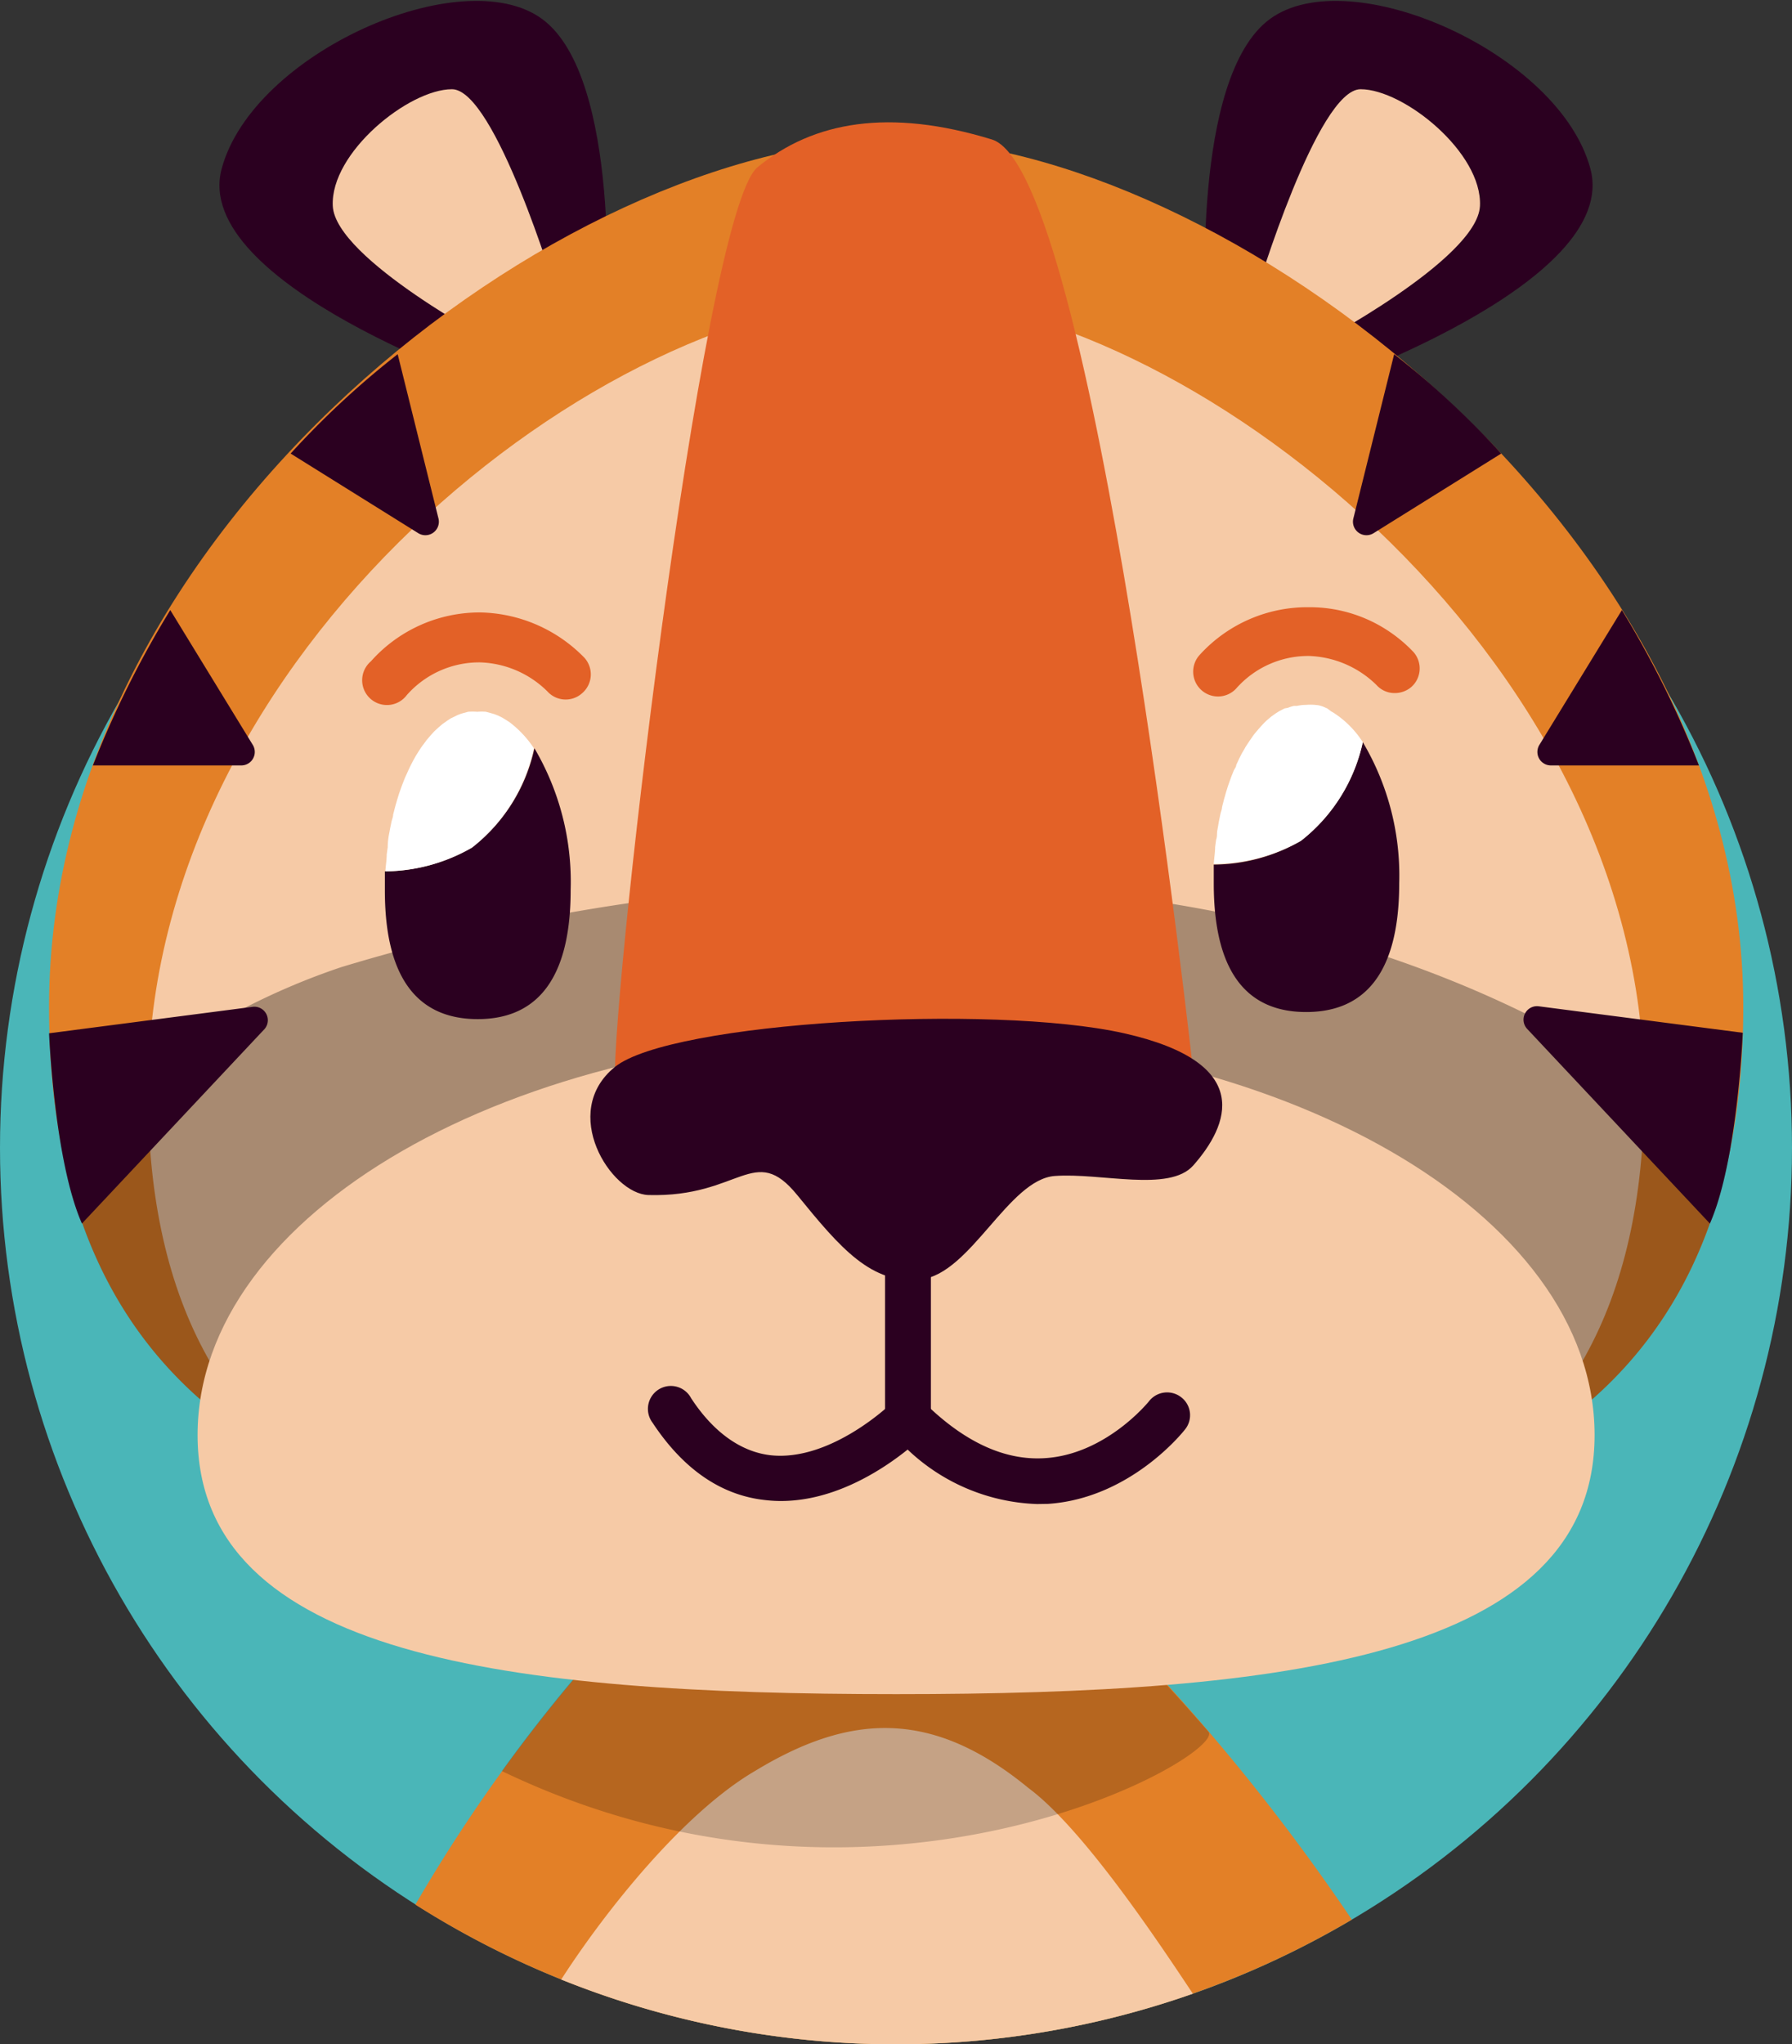 <svg xmlns="http://www.w3.org/2000/svg" viewBox="0 0 106.3 121.19"><rect x="0" y="0" width="106.3" height="121.19" fill="#333333" stroke="none"/><defs><style>.cls-1{isolation:isolate;}.cls-2{fill:#4ab6b8;}.cls-3{fill:#e38027;}.cls-4{fill:#f6caa6;}.cls-5{opacity:0.2;}.cls-5,.cls-7{mix-blend-mode:overlay;}.cls-6{fill:#2b0020;}.cls-7{opacity:0.32;}.cls-8{fill:#e36127;}.cls-9{fill:#fff;}</style></defs><title>Asset 7</title><g class="cls-1"><g id="Layer_2" data-name="Layer 2"><g id="OBJECTS"><circle class="cls-2" cx="53.15" cy="68.05" r="53.15"/><path class="cls-3" d="M63.94,94.4C58.3,88.63,45.3,87.86,40.1,93a94.71,94.71,0,0,0-15.46,19.92,53.19,53.19,0,0,0,55.55.89A122.88,122.88,0,0,0,63.94,94.4Z"/><path class="cls-4" d="M61,106c-5.71-4.69-10.58-4.43-16.22-1-4.23,2.47-8.87,8.29-11.49,12.36a53.21,53.21,0,0,0,37.47.84C68.63,115,64.24,108.4,61,106Z"/><path class="cls-5" d="M71.68,102.66c-2.45-2.82-5.05-5.56-7.74-8.26C58.3,88.63,45.3,87.86,40.1,93a91.18,91.18,0,0,0-10.33,12C52.27,115.82,72.85,104,71.68,102.66Z"/><path class="cls-6" d="M78,23.05S96.18,16.86,94.34,10s-14.26-12.34-19-8.88-3.8,17.68-3.8,17.68Z"/><path class="cls-4" d="M78,20.44s9.64-5.07,9.79-8.23-4.52-6.92-7.08-6.92-6.17,12-6.17,12Z"/><path class="cls-6" d="M29.5,23.05S11.3,16.86,13.15,10s14.26-12.34,19-8.88,3.8,17.68,3.8,17.68Z"/><path class="cls-4" d="M29.52,20.44s-9.63-5.07-9.78-8.23,4.51-6.92,7.07-6.92,6.17,12,6.17,12Z"/><path class="cls-3" d="M103.41,59.69c0,28.41-22.5,33-50.25,33S2.91,88.1,2.91,59.69,33.47,8.27,53.16,8.27C72.26,8.27,103.41,31.29,103.41,59.69Z"/><path class="cls-4" d="M97.53,64.69c0,26-19.86,30.27-44.37,30.27S8.78,90.71,8.78,64.69s27-47.12,44.38-47.12C70,17.57,97.53,38.67,97.53,64.69Z"/><path class="cls-7" d="M20.24,57.34A41.12,41.12,0,0,0,3.63,67.88C7.69,89,28.32,92.73,53.16,92.73S98.55,89,102.66,68C81,49.64,46.65,49.32,20.24,57.34Z"/><path class="cls-4" d="M94.59,85.08c0,13.15-18.55,15.36-41.43,15.36S11.72,98.23,11.72,85.08,30.27,61.26,53.16,61.26,94.59,71.92,94.59,85.08Z"/><path class="cls-8" d="M70.78,63.52S64.91,10.13,58.84,8.27,48.26,7.18,44.93,9.92s-9,51.83-8.42,54.67S66.07,71.06,70.78,63.52Z"/><path class="cls-6" d="M70.78,69.1c2.07-2.34,3.73-6.08-4.1-7.84s-26.91-.68-30.21,2-.24,7.53,2,7.59c5.44.15,6.27-3.13,8.82,0s4.41,5.34,7.35,5,5.19-5.93,7.93-6.13S69.36,70.7,70.78,69.1Z"/><path class="cls-6" d="M101.43,72.54,90.59,61a.8.8,0,0,1,.69-1.34l12.1,1.57S103.07,68.83,101.43,72.54Z"/><path class="cls-6" d="M100.78,45.38H92a.8.8,0,0,1-.69-1.21l4.9-8A58.6,58.6,0,0,1,100.78,45.38Z"/><path class="cls-6" d="M89.05,26.89l-7.57,4.72a.8.8,0,0,1-1.2-.87L82.7,21A51.39,51.39,0,0,1,89.05,26.89Z"/><path class="cls-6" d="M4.86,72.54,15.7,61A.8.8,0,0,0,15,59.69L2.91,61.26S3.22,68.83,4.86,72.54Z"/><path class="cls-6" d="M5.51,45.38h8.78A.8.8,0,0,0,15,44.17l-4.9-8A58.6,58.6,0,0,0,5.51,45.38Z"/><path class="cls-6" d="M17.24,26.89l7.57,4.72a.8.8,0,0,0,1.2-.87L23.59,21A51.39,51.39,0,0,0,17.24,26.89Z"/><path class="cls-6" d="M33.85,52.77a15.59,15.59,0,0,0-2.15-8.41A10.15,10.15,0,0,1,28,50.25a10.49,10.49,0,0,1-5.17,1.41v0c0,.37,0,.75,0,1.13,0,5.86,2.47,7.63,5.51,7.63S33.85,58.63,33.85,52.77Z"/><path class="cls-9" d="M28,50.25a10.15,10.15,0,0,0,3.67-5.89h0a6.31,6.31,0,0,0-1.44-1.54l-.17-.11-.26-.16-.24-.12-.23-.09-.31-.09-.19-.05a3,3,0,0,0-.52,0,3.41,3.41,0,0,0-.55,0l-.17.05a2.47,2.47,0,0,0-.36.11,1.76,1.76,0,0,0-.2.09l-.31.15-.21.14-.28.2-.21.18-.26.24-.21.23-.24.28-.19.26a3.46,3.46,0,0,0-.22.31l-.19.3c-.07.11-.13.23-.2.35l-.17.33c-.06.13-.12.25-.18.39s-.11.23-.16.36-.11.27-.16.41l-.14.39c-.05.14-.09.29-.14.44l-.12.42-.12.47c0,.14-.07.28-.1.43s-.07.33-.1.5-.06.3-.08.45S23,50,23,50.22l-.06.44c0,.32-.06.65-.08,1v0A10.49,10.49,0,0,0,28,50.25Z"/><path class="cls-8" d="M22,39.21a1.47,1.47,0,1,0,2.13,2,5.73,5.73,0,0,1,4.34-1.94,5.93,5.93,0,0,1,4,1.72,1.46,1.46,0,0,0,2.06.11A1.47,1.47,0,0,0,34.67,39a8.85,8.85,0,0,0-6.16-2.69A8.63,8.63,0,0,0,22,39.21Z"/><path class="cls-6" d="M77.17,49.85A10.46,10.46,0,0,1,72,51.26h0c0,.36,0,.74,0,1.12C72,58.23,74.44,60,77.48,60S83,58.23,83,52.37A15.5,15.5,0,0,0,80.84,44,10.15,10.15,0,0,1,77.17,49.85Z"/><path class="cls-9" d="M77.17,49.85A10.15,10.15,0,0,0,80.84,44h0a5.8,5.8,0,0,0-1.44-1.54l-.17-.12a2.26,2.26,0,0,0-.26-.16L78.73,42l-.23-.1a1.81,1.81,0,0,0-.31-.09L78,41.79a3,3,0,0,0-.52,0,2.48,2.48,0,0,0-.54.06l-.18,0a2,2,0,0,0-.35.11L76.2,42l-.31.16-.21.13-.28.2-.21.18a3.07,3.07,0,0,0-.26.25,11.41,11.41,0,0,0-.44.5,2.56,2.56,0,0,0-.2.26l-.22.32-.19.29c-.06.12-.13.23-.2.35s-.11.22-.17.33l-.18.39c0,.12-.11.23-.16.36s-.11.27-.16.41l-.14.39c-.05.14-.09.29-.14.44l-.12.42-.12.47c0,.14-.07.28-.1.43s-.07.33-.1.5-.05.3-.08.45,0,.37-.07.55l-.06.44c0,.32-.06.65-.08,1h0A10.46,10.46,0,0,0,77.17,49.85Z"/><path class="cls-8" d="M71.18,38.81a1.47,1.47,0,0,0,.06,2.08,1.47,1.47,0,0,0,2.08-.06,5.7,5.7,0,0,1,4.33-1.94,6,6,0,0,1,4,1.72,1.44,1.44,0,0,0,1.08.48,1.51,1.51,0,0,0,1-.37,1.47,1.47,0,0,0,.11-2.07,8.61,8.61,0,0,0-1.68-1.37A8.43,8.43,0,0,0,77.65,36,8.63,8.63,0,0,0,71.18,38.81Z"/><path class="cls-6" d="M61.52,89.17a11.71,11.71,0,0,1-7.68-3.23c-1.57,1.26-4.81,3.4-8.4,3-2.64-.27-4.9-1.82-6.73-4.59A1.36,1.36,0,1,1,41,82.9c1.35,2.06,3,3.19,4.74,3.38,3.59.37,7.15-3.09,7.18-3.12a1.36,1.36,0,0,1,1.91,0c2.37,2.33,4.76,3.44,7.14,3.29,3.65-.22,6.18-3.36,6.2-3.39a1.36,1.36,0,0,1,1.9-.22,1.34,1.34,0,0,1,.23,1.9c-.13.17-3.26,4.1-8.14,4.42Z"/><path class="cls-6" d="M53.86,85.48a1.36,1.36,0,0,1-1.36-1.36V71.77a1.36,1.36,0,0,1,2.72,0V84.12A1.36,1.36,0,0,1,53.86,85.48Z"/></g></g></g></svg>
